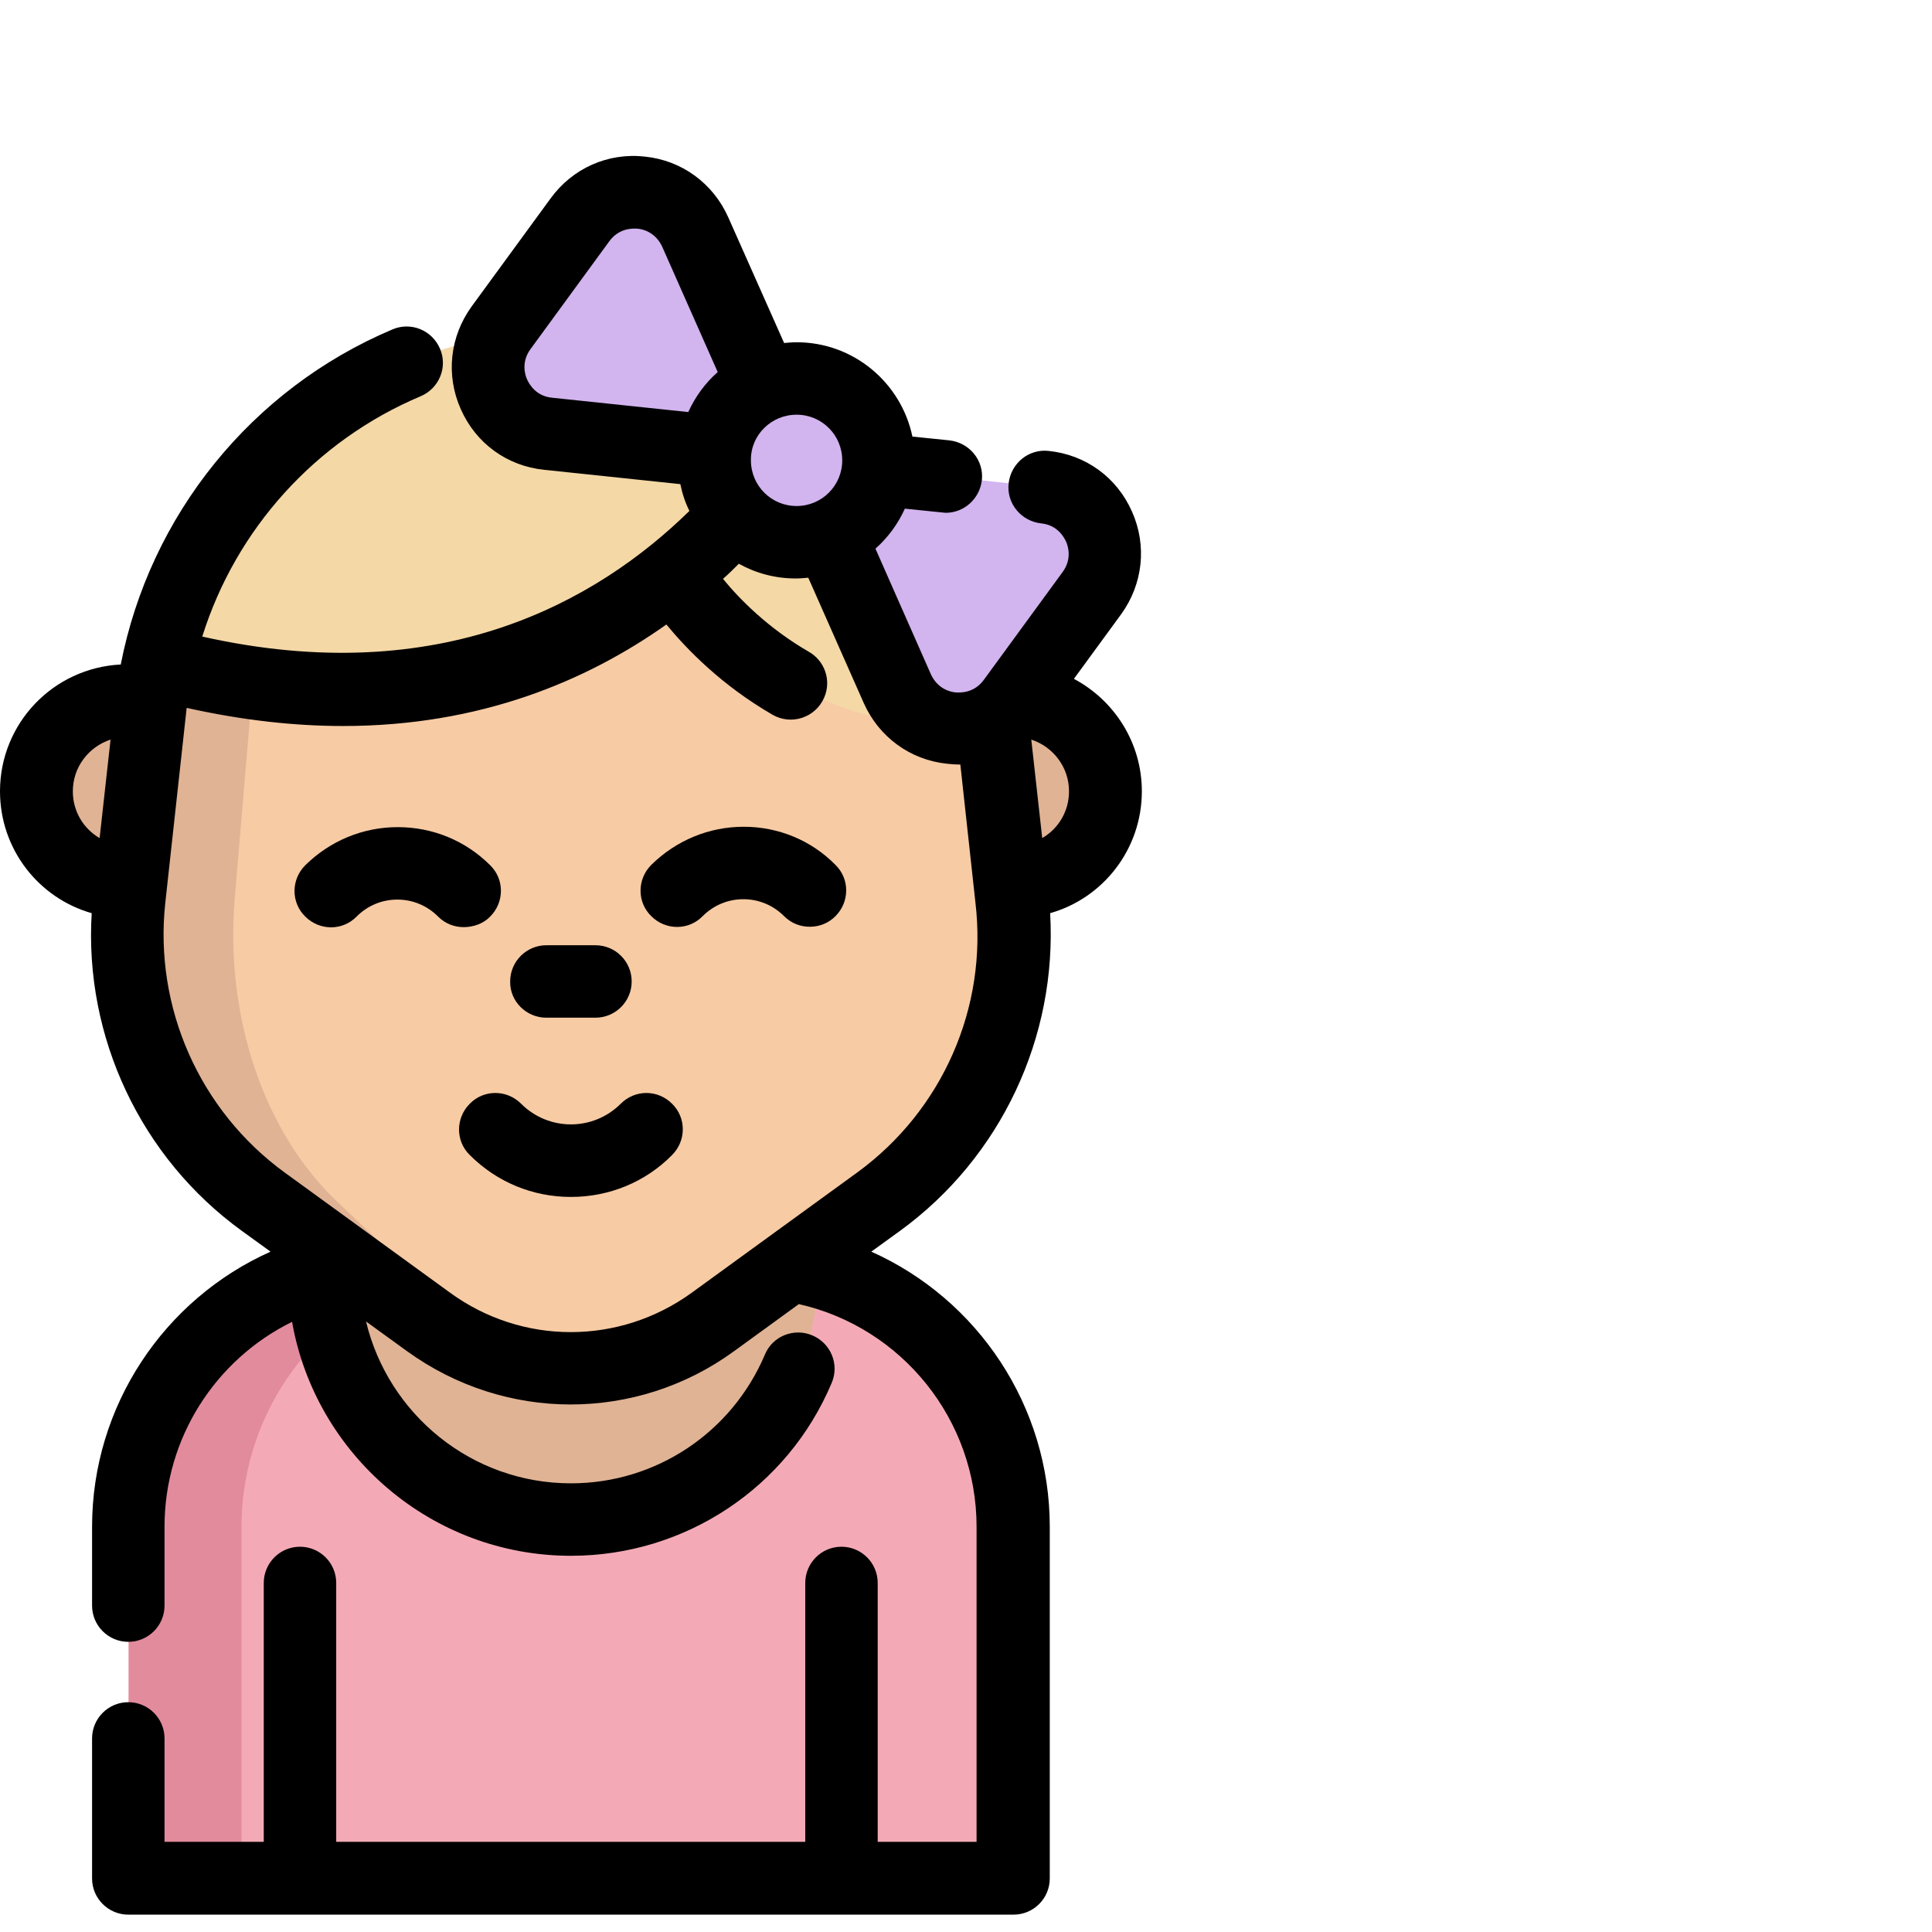 <?xml version="1.0" encoding="utf-8"?>
<!-- Generator: Adobe Illustrator 23.0.3, SVG Export Plug-In . SVG Version: 6.00 Build 0)  -->
<svg version="1.1" id="Layer_1" xmlns="http://www.w3.org/2000/svg" xmlns:xlink="http://www.w3.org/1999/xlink" x="0px" y="0px"
	 viewBox="0 0 512 512" style="enable-background:new 0 0 512 512;" xml:space="preserve">
<style type="text/css">
	.st0{fill:#E0B394;}
	.st1{fill:#F4AAB6;}
	.st2{fill:#E28B9C;}
	.st3{fill:#F7CBA4;}
	.st4{fill:#F4D8A6;}
	.st5{fill:#D2B4EF;}
</style>
<g>
	<g>
		<path class="st0" d="M32.7,233.7c-12.8-0.6-22.9-11.1-22.9-24c0-13.3,10.7-24,24-24c1.2,0,2.4,0.1,3.5,0.3"/>
		<path class="st0" d="M270.1,233.7c12.8-0.6,22.9-11.1,22.9-24c0-13.3-10.8-24-24-24c-1.2,0-2.4,0.1-3.5,0.3"/>
	</g>
	<path class="st1" d="M212,335.9c32.3,6.3,56.7,34.7,56.7,68.9v93.2H34.1v-93.2c0-34.1,24.4-62.6,56.7-68.9H212z"/>
	<path class="st2" d="M120.6,335.9H90.8c-32.3,6.3-56.7,34.7-56.7,68.9v93.2H64v-93.2C64,370.6,88.3,342.1,120.6,335.9z"/>
	<path class="st0" d="M216.8,337c0,0.1,0,0.3,0,0.4c0,36.1-29.3,65.4-65.4,65.4c-36.1,0-65.4-29.3-65.4-65.4c0-0.1,0-0.3,0-0.4"/>
	<path class="st3" d="M113.7,350.4l-43.9-31.9c-25.4-18.4-38.9-49.1-35.5-80.2l5.6-51.1c6.3-56.8,54.3-99.7,111.4-99.7l0,0
		c57.1,0,105.1,43,111.4,99.7l5.6,51.1c3.4,31.2-10.1,61.8-35.5,80.2l-43.9,31.9C166.6,366.7,136.2,366.7,113.7,350.4z"/>
	<path class="st0" d="M151.4,87.4L151.4,87.4c-57.1,0-105.1,43-111.4,99.7l-5.6,51.1c-3.4,31.2,10.1,61.8,35.5,80.2l43.9,31.9
		c11.2,8.2,24.4,12.2,37.7,12.2c-10.1,0-20.2-4.1-28.7-12.2l-33.5-31.9c-19.4-18.4-29.7-49.1-27.1-80.2l4.3-51.1
		C71.1,130.4,107.8,87.4,151.4,87.4L151.4,87.4"/>
	<g>
		<path class="st4" d="M216.3,108.1c-6.8,11.5-18.9,28.8-37.5,43.9c-28.8,23.4-73.1,41.3-137,23.8c11-51.1,56.3-88.4,109.5-88.4
			C175.5,87.4,197.9,95.1,216.3,108.1z"/>
		<path class="st4" d="M263.3,192.1c-57.1,5.8-84-39.2-84.5-40.1c18.6-15.1,30.7-32.3,37.5-43.9c3.4,2.4,6.7,5.1,9.9,7.9
			c19.9,17.8,33.5,42.8,36.6,71.2L263.3,192.1z"/>
	</g>
	<g>
		<path class="st5" d="M220,141.9l18,40.6c5.5,12.5,22.5,14.3,30.6,3.3l20.9-28.6c8.1-11,1.1-26.7-12.5-28.1l-44.2-4.7l-30.5-22.2
			l-18-40.6c-5.5-12.5-22.5-14.3-30.6-3.3l-20.9,28.6c-8.1,11-1.1,26.7,12.5,28.1l44.2,4.7"/>
		<circle class="st5" cx="211.2" cy="122" r="21.8"/>
	</g>
	<path d="M197.1,219.1c-9.2,0-17.9,3.6-24.5,10.1c-3.8,3.8-3.8,9.9,0,13.6c3.8,3.8,9.9,3.8,13.6,0c2.9-2.9,6.7-4.5,10.8-4.5
		c4.1,0,7.9,1.6,10.8,4.5c1.9,1.9,4.3,2.8,6.8,2.8s4.9-0.9,6.8-2.8c3.8-3.8,3.8-9.9,0-13.6C215,222.7,206.3,219.1,197.1,219.1z"/>
	<path d="M129.9,242.9c3.8-3.8,3.8-9.9,0-13.6c-6.5-6.5-15.2-10.1-24.5-10.1c-9.2,0-17.9,3.6-24.5,10.1c-3.8,3.8-3.8,9.9,0,13.6
		c3.8,3.8,9.9,3.8,13.6,0c2.9-2.9,6.7-4.5,10.8-4.5s7.9,1.6,10.8,4.5c1.9,1.9,4.3,2.8,6.8,2.8S128.1,244.8,129.9,242.9z"/>
	<path d="M164.5,292.5c-7.3,7.3-19.1,7.3-26.4,0c-3.8-3.8-9.9-3.8-13.6,0c-3.8,3.8-3.8,9.9,0,13.6c7.2,7.2,16.7,11.1,26.8,11.1
		s19.7-3.9,26.8-11.1c3.8-3.8,3.8-9.9,0-13.6C174.3,288.7,168.3,288.7,164.5,292.5z"/>
	<path d="M144.8,269.7h13c5.3,0,9.6-4.3,9.6-9.6c0-5.3-4.3-9.6-9.6-9.6h-13c-5.3,0-9.6,4.3-9.6,9.6
		C135.1,265.4,139.5,269.7,144.8,269.7z"/>
	<path d="M284.6,179.9l12.5-17.1c5.8-8,6.9-18.2,2.9-27.2c-4-9.1-12.3-15.1-22.1-16.1c-5.3-0.6-10,3.3-10.6,8.6
		c-0.6,5.3,3.3,10,8.6,10.6c4.2,0.4,6,3.5,6.6,4.8c0.6,1.3,1.6,4.7-0.9,8.1l-20.9,28.6c-2.5,3.4-6,3.4-7.4,3.3
		c-1.4-0.1-4.8-0.9-6.6-4.8L232,145.4c3.3-2.9,6-6.6,7.8-10.6l9.8,1c0.3,0,0.7,0.1,1,0.1c4.9,0,9-3.7,9.6-8.6
		c0.6-5.3-3.3-10-8.6-10.6l-9.8-1c-3-14.3-15.6-25-30.7-25c-1.1,0-2.2,0.1-3.3,0.2L193,57.6c-4-9-12.3-15.1-22.1-16.1
		c-9.8-1.1-19.2,3.1-25,11.1L125,81.2c-5.8,8-6.9,18.2-2.9,27.2c4,9.1,12.3,15.1,22.1,16.1l36.1,3.8c0.5,2.5,1.3,4.9,2.4,7.1
		c-24.5,24-65.9,47.5-129.1,33.3c8.9-28.4,29.9-51.9,57.9-63.7c4.9-2.1,7.2-7.7,5.1-12.6c-2.1-4.9-7.7-7.2-12.6-5.1
		c-37.4,15.8-64.3,49.3-72,88.8C14.1,177,0,191.7,0,209.7C0,225,10.2,238,24.3,242c-2,32.8,13,64.8,39.8,84.2l7.6,5.5
		c-28.2,12.6-47.3,40.9-47.3,72.9v20.9c0,5.3,4.3,9.6,9.6,9.6c5.3,0,9.6-4.3,9.6-9.6v-20.9c0-23.5,13.5-44.3,33.8-54.3
		c6.2,35.2,37,62,73.9,62c30.2,0,57.4-18,69.1-45.8c2.1-4.9-0.2-10.5-5.1-12.6c-4.9-2.1-10.6,0.2-12.6,5.1
		c-8.8,20.7-28.9,34.1-51.4,34.1c-26.3,0-48.4-18.3-54.3-42.9l10.9,7.9c13,9.4,28.2,14.1,43.3,14.1c15.2,0,30.4-4.7,43.3-14.1
		l17.2-12.5c27.4,6.2,47.1,30.7,47.1,59v83.5h-26.2v-68.6c0-5.3-4.3-9.6-9.6-9.6c-5.3,0-9.6,4.3-9.6,9.6v68.6H89.1v-68.6
		c0-5.3-4.3-9.6-9.6-9.6s-9.6,4.3-9.6,9.6v68.6H43.6v-27.4c0-5.3-4.3-9.6-9.6-9.6s-9.6,4.3-9.6,9.6v37.1c0,5.3,4.3,9.6,9.6,9.6
		h234.6c5.3,0,9.6-4.3,9.6-9.6v-93.2c0-32-19.1-60.3-47.3-72.9l7.6-5.5c26.8-19.5,41.7-51.4,39.8-84.2c14.1-4,24.3-17,24.3-32.3
		C302.6,196.8,295.3,185.6,284.6,179.9z M26.4,222.1c-4.3-2.5-7.1-7.1-7.1-12.4c0-6.4,4.2-11.8,10-13.7L26.4,222.1z M211.1,109.9
		c6.7,0,12.1,5.4,12.1,12.1c0,6.7-5.4,12.1-12.1,12.1s-12.1-5.4-12.1-12.1C198.9,115.3,204.4,109.9,211.1,109.9z M182.4,109.2
		l-36.1-3.8c-4.2-0.4-6-3.5-6.6-4.8c-0.6-1.3-1.6-4.7,0.9-8.1l20.9-28.6c2.5-3.4,6-3.4,7.4-3.3c1.4,0.1,4.8,0.9,6.6,4.8l14.7,33.2
		C186.9,101.5,184.2,105.2,182.4,109.2z M227.2,310.7l-43.9,31.9c-19.2,13.9-44.9,13.9-64,0l-43.9-31.9
		c-22.5-16.4-34.6-43.7-31.6-71.4l5.6-51.1c0-0.2,0-0.4,0.1-0.6c14.8,3.3,28.6,4.8,41.4,4.8c36.3,0,64.5-11.9,85.7-26.9
		c5.6,6.8,14.8,16.2,28.1,23.9c5,2.9,11.4,0.8,13.7-4.5c2-4.5,0.2-9.8-4.1-12.2c-10.7-6.2-18.3-13.9-22.7-19.3
		c1.5-1.3,2.9-2.7,4.2-4c4.5,2.5,9.6,3.9,15.1,3.9c1.1,0,2.2-0.1,3.3-0.2l14.7,33.2c4,9,12.3,15.1,22.1,16.1c1,0.1,2,0.2,3,0.2
		c0.2,0,0.3,0,0.5,0l4,36.6C261.8,267,249.7,294.3,227.2,310.7z M276.2,222.1l-2.9-26.1c5.8,1.9,10,7.3,10,13.7
		C283.3,215,280.5,219.6,276.2,222.1z"/>
</g>
</svg>
